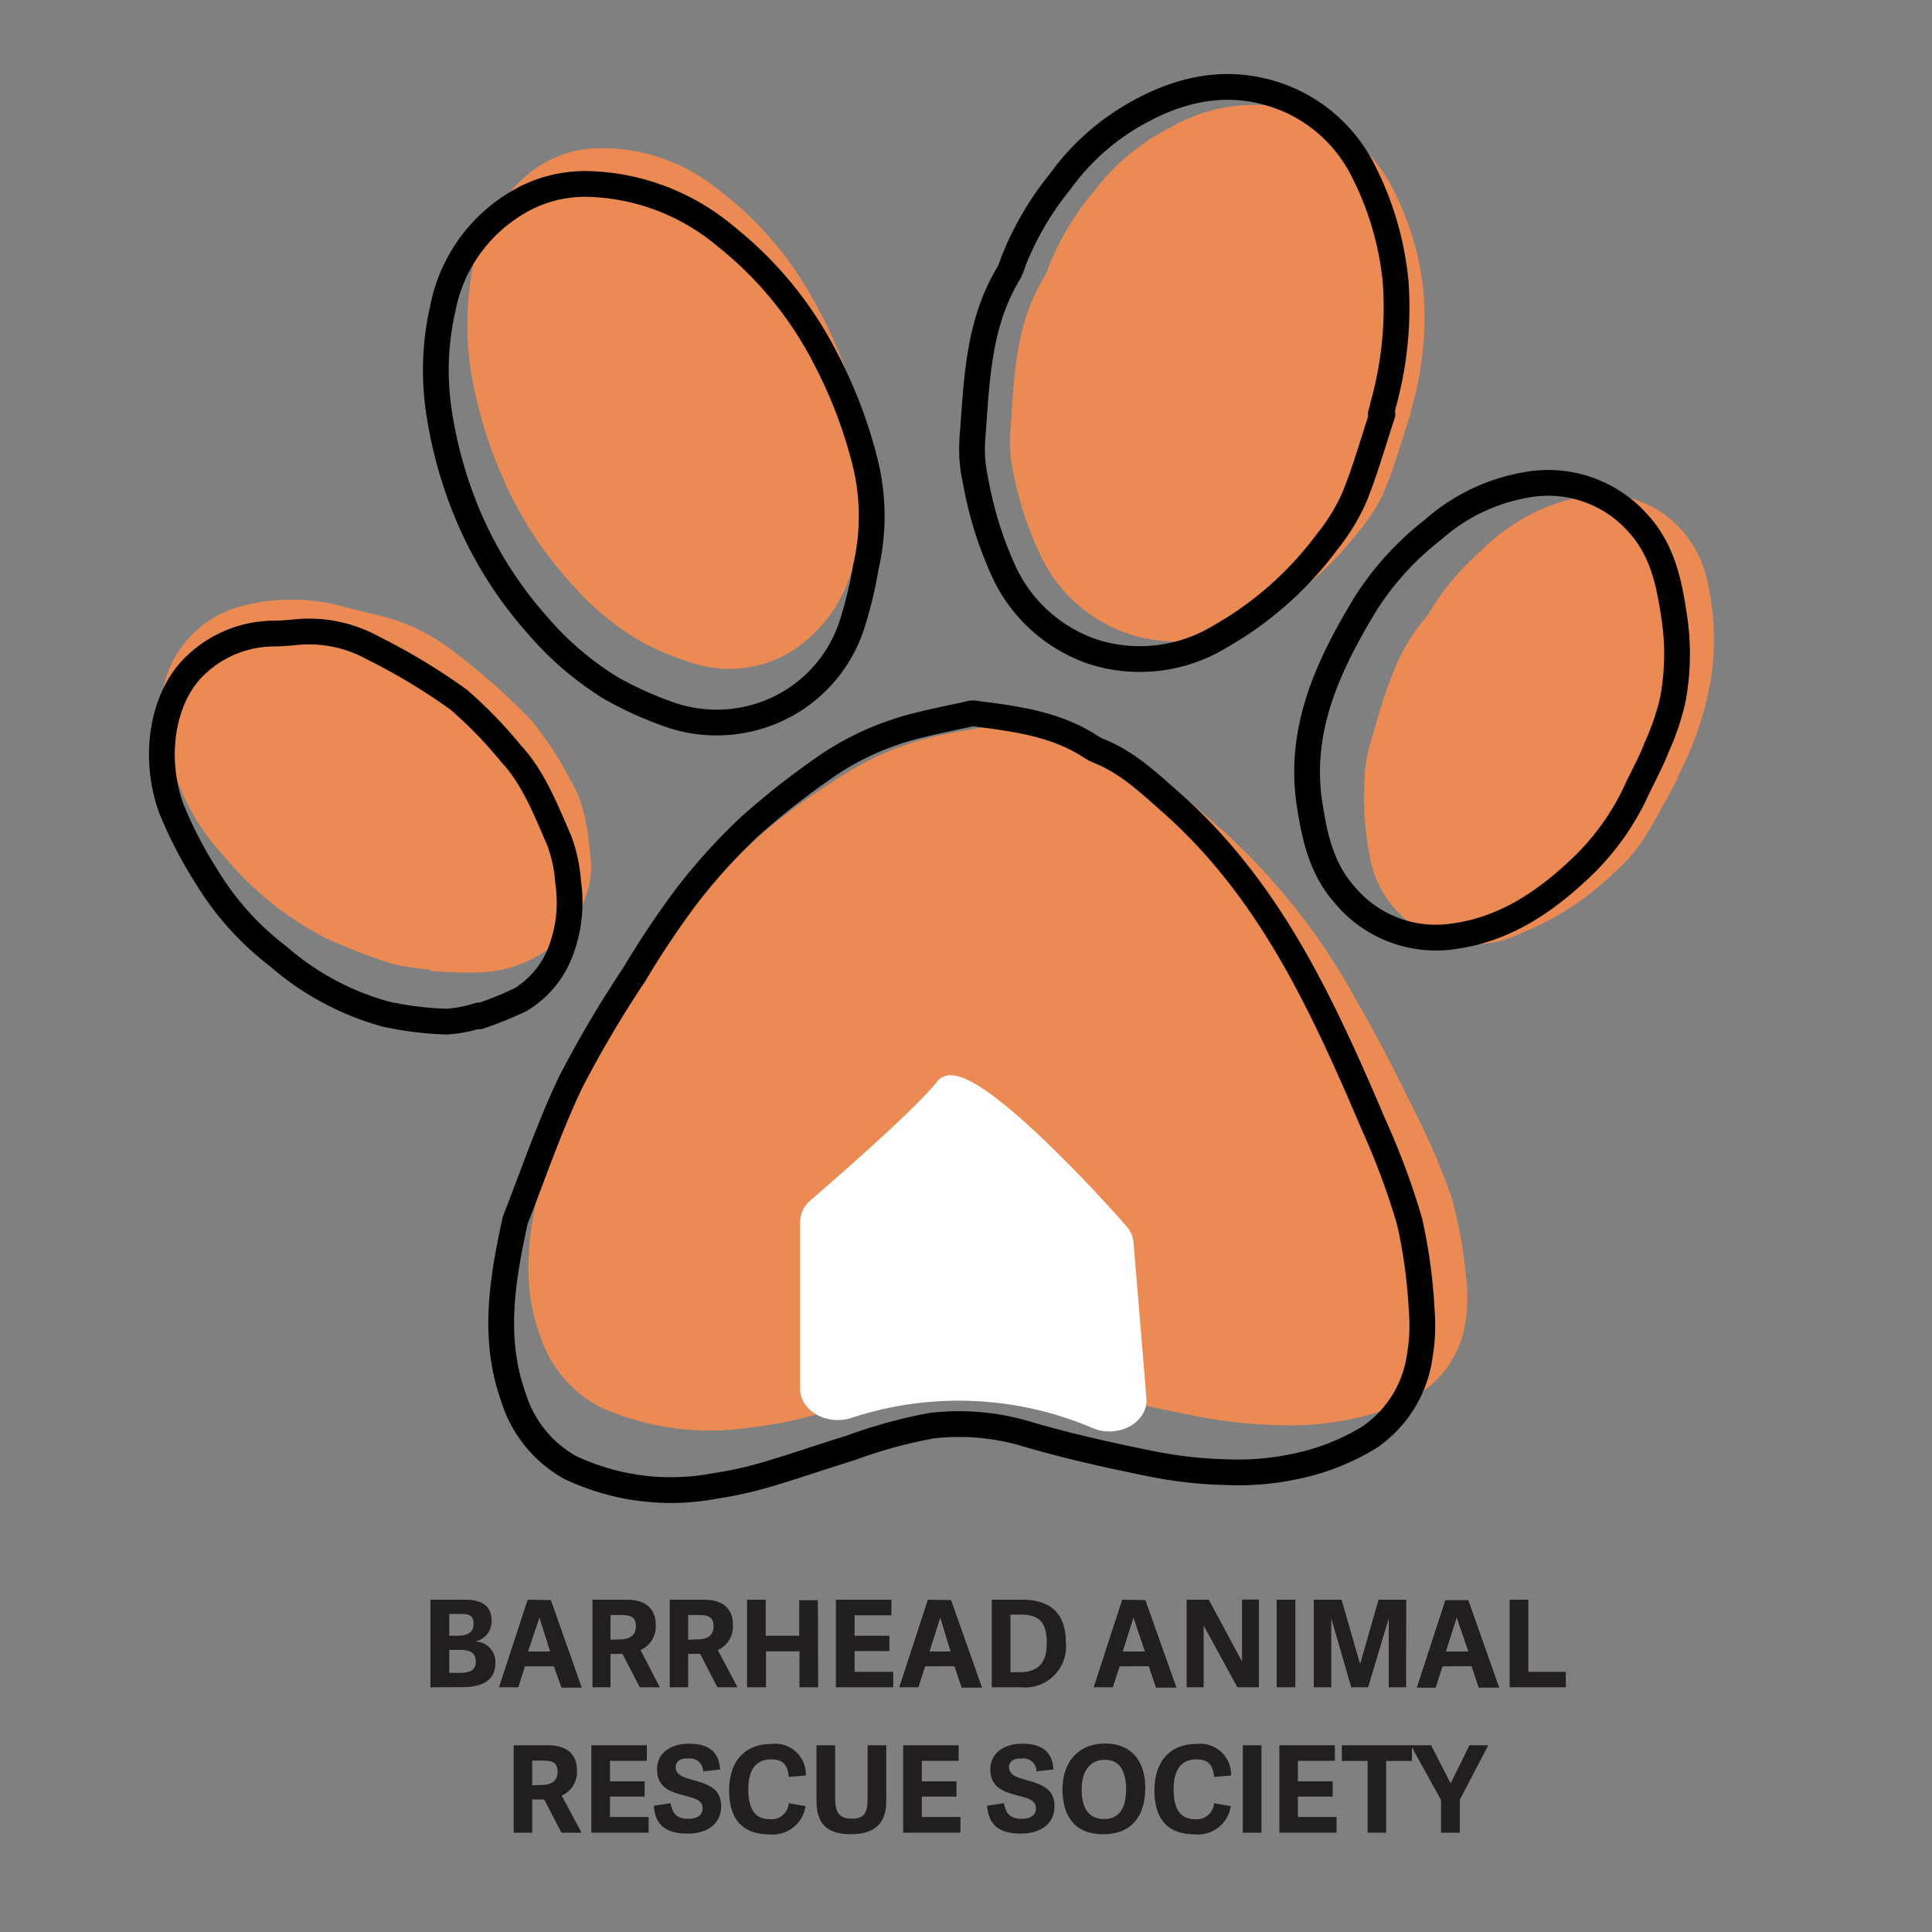 <svg id="Layer_1" data-name="Layer 1" xmlns="http://www.w3.org/2000/svg" viewBox="0 0 150 150"><rect x="0" y="0" width="150" height="150" fill="#808080" stroke="none"/><defs><style>.cls-1{fill:#eb8a53;}.cls-2{fill:none;stroke:#000;stroke-width:2px;}.cls-2,.cls-3{stroke-linecap:round;stroke-linejoin:round;}.cls-3{fill:#fff;stroke:#fff;}.cls-4{fill:#231f20;}</style></defs><title>Artboard 1</title><path class="cls-1" d="M33.4,75.28a18.84,18.84,0,0,1-3-.47,43.38,43.38,0,0,1-5.15-2,24.85,24.85,0,0,1-7.8-6.28,17.24,17.24,0,0,1-3.94-6.69,19.47,19.47,0,0,1-1-5A8.34,8.34,0,0,1,19,47a15.14,15.14,0,0,1,7.79.13c.83.23,1.67.42,2.5.62a15.18,15.18,0,0,1,6,2.88,52.63,52.63,0,0,1,6,5.33,27.27,27.27,0,0,1,3,4.61c1.23,2,1.37,4.24,1.61,6.43a6.69,6.69,0,0,1-.48,2.72,7.48,7.48,0,0,1-2.73,3.88,9.6,9.6,0,0,1-5.07,1.88c-1.38.09-2.79,0-4.19-.09Z"/><path class="cls-1" d="M42,91.6c1.37-3.25,2.55-6.57,4.16-9.71A73,73,0,0,1,51,74.35,59.16,59.16,0,0,1,55,69a40.58,40.58,0,0,1,4.91-4.9,55,55,0,0,1,6.29-4.37A22.66,22.66,0,0,1,73.43,57c1.2-.25,2.42-.44,3.63-.65a1.19,1.19,0,0,1,.32,0c3.14.42,6.28.82,9.06,2.37a5.93,5.93,0,0,0,.86.46,21.44,21.44,0,0,1,6,3.88,50.35,50.35,0,0,1,12.1,14.77c1.56,2.72,3,5.5,4.35,8.29a52.67,52.67,0,0,1,3,7,35.58,35.58,0,0,1,1.1,6.32,12.09,12.09,0,0,1-.07,3.18,7.89,7.89,0,0,1-3.83,5.73,18.36,18.36,0,0,1-5.61,1.94,23.71,23.71,0,0,1-5.6.34,37.65,37.65,0,0,1-6.08-.72c-3.35-.67-6.7-1.41-10-2.34a20.66,20.66,0,0,0-7.38-.68,38.61,38.61,0,0,0-6.41,1.47c-2.23.57-4.43,1.23-6.67,1.77a30.51,30.51,0,0,1-4,.71,20.9,20.9,0,0,1-11.51-1.55,9.43,9.43,0,0,1-4.58-5.1C40.39,99.92,41,95.79,42,91.6Z"/><path class="cls-1" d="M67,39a35.39,35.39,0,0,1-.7,4.63,11.12,11.12,0,0,1-4,6.34A9.18,9.18,0,0,1,54,51.55a23,23,0,0,1-4-1.61,21.17,21.17,0,0,1-5.41-4.37,30,30,0,0,1-5.25-7.79,35.19,35.19,0,0,1-2.61-8,23.49,23.49,0,0,1-.23-7.71,12.67,12.67,0,0,1,4.42-8.48,8.75,8.75,0,0,1,4.88-2.05,14.18,14.18,0,0,1,9.9,3.13,26.86,26.86,0,0,1,7.45,8.61,36.79,36.79,0,0,1,3.16,7.37A18.89,18.89,0,0,1,67,39Z"/><path class="cls-2" d="M40,94.74c1.41-3.58,2.64-7.23,4.3-10.71a87,87,0,0,1,4.93-8.35,70.55,70.55,0,0,1,4-6,45.53,45.53,0,0,1,4.93-5.47,60.13,60.13,0,0,1,6.28-4.91,21.92,21.92,0,0,1,7.21-3.07c1.18-.29,2.38-.53,3.57-.79a1,1,0,0,1,.32-.06c3.07.39,6.15.76,8.84,2.4a5.93,5.93,0,0,0,.84.49c2.31.89,4,2.54,5.79,4.11,5.07,4.5,8.6,10,11.54,15.9,1.47,2.95,2.81,6,4.08,9a56.88,56.88,0,0,1,2.81,7.56,40.65,40.65,0,0,1,.94,6.89,14.09,14.09,0,0,1-.14,3.49,9.19,9.19,0,0,1-3.89,6.35,17.67,17.67,0,0,1-5.55,2.23,21.08,21.08,0,0,1-5.5.5,33.07,33.07,0,0,1-6-.67c-3.27-.66-6.55-1.39-9.74-2.34a18.34,18.34,0,0,0-7.23-.6A38,38,0,0,0,66,112.43c-2.2.67-4.37,1.44-6.58,2.08a29.15,29.15,0,0,1-3.92.86,18.29,18.29,0,0,1-11.26-1.45,9.42,9.42,0,0,1-4.39-5.48C38.23,103.88,39,99.34,40,94.74Z"/><path class="cls-1" d="M109.53,32.13c-.69,2-1.26,4.11-2.09,6.09a14.32,14.32,0,0,1-2.09,3.22,25.36,25.36,0,0,1-8,6.75,12,12,0,0,1-9.61,1.06A11.73,11.73,0,0,1,81,43.56a26.64,26.64,0,0,1-2.32-6.85,10.63,10.63,0,0,1-.24-3.18c.3-4.09.33-8.25,2.62-12a3.89,3.89,0,0,0,.35-.81,21.22,21.22,0,0,1,3.51-5.85,17.32,17.32,0,0,1,6-5A12.92,12.92,0,0,1,102,9a11.7,11.7,0,0,1,6,5.4,22.25,22.25,0,0,1,2.51,8.11,25.26,25.26,0,0,1-.86,9l-.15.56Z"/><path class="cls-1" d="M130.27,60.43c-.92,1.64-1.77,3.33-2.79,4.91a13.31,13.31,0,0,1-2.22,2.47,22.42,22.42,0,0,1-7.38,4.74,8.19,8.19,0,0,1-11.52-6,24,24,0,0,1-.41-6.11,10.17,10.17,0,0,1,.44-2.72c1-3.44,1.88-7,4.35-9.83a4.71,4.71,0,0,0,.42-.64A20.43,20.43,0,0,1,115,42.75a15.24,15.24,0,0,1,5.5-3.54c3-1.11,6-1.15,8.6.64a8.58,8.58,0,0,1,3.47,5.32,20.46,20.46,0,0,1,.32,7.2,25.16,25.16,0,0,1-2.44,7.56c-.07.16-.15.31-.22.46Z"/><path class="cls-2" d="M37.17,78.84a10.33,10.33,0,0,1-2.5.48,26,26,0,0,1-4.7-.58,21.28,21.28,0,0,1-8.37-4.49A22.38,22.38,0,0,1,16,68a32.77,32.77,0,0,1-2.73-5.3c-1.42-4.06-.63-8.67,1.93-11.06a8.83,8.83,0,0,1,6-2.45c.72,0,1.43-.08,2.14-.14A10.32,10.32,0,0,1,29,50.33a47.33,47.33,0,0,1,6.62,4,34,34,0,0,1,4.08,4.21c1.71,1.84,2.68,4.33,3.72,6.73a11.48,11.48,0,0,1,.69,3.23,10.67,10.67,0,0,1-.56,5.3,7.43,7.43,0,0,1-3.13,3.81,28,28,0,0,1-3.21,1.3Z"/><path class="cls-2" d="M127.14,61.18a19.59,19.59,0,0,1-4.57,6.36c-2.71,2.55-5.81,4.62-9.69,5.15a9.2,9.2,0,0,1-8.49-3.23c-1.73-1.95-2.28-4.3-2.67-6.74-1-5.9,1.32-10.92,4.28-15.81a22.65,22.65,0,0,1,5.28-5.8,14.64,14.64,0,0,1,7.63-3.53,9.32,9.32,0,0,1,8.27,3.05c2,2.19,2.45,4.85,2.85,7.57a19.18,19.18,0,0,1-.15,6.1A18.89,18.89,0,0,1,128.63,58C128.2,59.12,127.64,60.14,127.14,61.18Z"/><path class="cls-2" d="M67.23,44a32.29,32.29,0,0,1-1.12,4.61,11,11,0,0,1-4.9,6,11.16,11.16,0,0,1-9.48.78,27.77,27.77,0,0,1-4.35-2,24.32,24.32,0,0,1-5.72-4.93,30.83,30.83,0,0,1-5.29-8.37,33.56,33.56,0,0,1-2.32-8.33A21.46,21.46,0,0,1,34.37,24a12.24,12.24,0,0,1,5.57-8.13,10.29,10.29,0,0,1,5.62-1.59,17.29,17.29,0,0,1,10.83,4.11,28.82,28.82,0,0,1,7.69,9.41,36.53,36.53,0,0,1,3,7.75A17.41,17.41,0,0,1,67.23,44Z"/><path class="cls-2" d="M107.33,32.16c-.72,2.17-1.33,4.38-2.2,6.5A15.48,15.48,0,0,1,103,42.11a26.75,26.75,0,0,1-8.22,7.28,12,12,0,0,1-9.84,1.24,11.82,11.82,0,0,1-6.88-6,28.9,28.9,0,0,1-2.31-7.27A11.22,11.22,0,0,1,75.5,34c.34-4.36.41-8.79,2.79-12.75a4.43,4.43,0,0,0,.36-.87,23.42,23.42,0,0,1,3.65-6.27A18.41,18.41,0,0,1,88.43,8.7c3.62-2,7.42-2.65,11.37-1.06a11.76,11.76,0,0,1,6.06,5.66,24,24,0,0,1,2.5,8.61,28,28,0,0,1-1,9.62c0,.2-.1.4-.15.6Z"/><path class="cls-3" d="M62.62,107.81V94.88a1.73,1.73,0,0,1,.64-1.31c2-1.74,8.19-7.11,9.9-9.3S85,93.13,87.08,95.53a1.67,1.67,0,0,1,.43,1l1,12.06c.12,1.5-1.85,2.53-3.49,1.82a27.06,27.06,0,0,0-19.13-.78C64.29,110.1,62.62,109.15,62.62,107.81Z"/><path class="cls-4" d="M33.42,131v-6.8h2.69c1.61,0,2.06.73,2.06,1.66a1.6,1.6,0,0,1-1.29,1.59h0a1.57,1.57,0,0,1,1.58,1.67c0,1.39-1.09,1.87-2.56,1.87Zm2-4c.68,0,1.35-.12,1.35-.91s-.49-.78-1.13-.78h-.76V127Zm.21,2.88c.78,0,1.31-.14,1.31-.88s-.53-.9-1.17-.9h-.89v1.78Z"/><path class="cls-4" d="M42.77,124.23l2.4,6.8H43.59L43,129.37H40.76L40.24,131h-1.5l2.23-6.8Zm-.89,1.36h0L41,128.22h1.71Z"/><path class="cls-4" d="M51.23,131H49.67l-1.34-2.59H47.4V131H46v-6.8h2.65c1.69,0,2.26.91,2.26,1.91a2,2,0,0,1-1.18,2Zm-3.09-3.72c.68,0,1.23-.26,1.23-1s-.4-.89-1.17-.89h-.8v1.92Z"/><path class="cls-4" d="M57.26,131H55.7l-1.34-2.59h-.93V131H52v-6.8h2.65c1.69,0,2.25.91,2.25,1.91a2,2,0,0,1-1.17,2Zm-3.09-3.72c.68,0,1.23-.26,1.23-1s-.4-.89-1.17-.89h-.8v1.92Z"/><path class="cls-4" d="M63.52,131H62.07v-2.79h-2.6V131H58v-6.8h1.45V127h2.6v-2.76h1.45Z"/><path class="cls-4" d="M66.35,129.8h3V131H64.9v-6.8h4.31v1.21H66.35V127h2.7v1.19h-2.7Z"/><path class="cls-4" d="M73.84,124.23l2.41,6.8H74.66l-.56-1.66H71.83L71.31,131H69.82l2.22-6.8ZM73,125.59h0l-.83,2.63H73.8Z"/><path class="cls-4" d="M77,131v-6.8h2.38c2.36,0,3.37,1.26,3.37,3.29A3.18,3.18,0,0,1,79.26,131Zm2.16-1.17c1.56,0,2.11-.85,2.11-2.26,0-1.69-.66-2.21-2-2.21h-.82v4.47Z"/><path class="cls-4" d="M88.93,124.23l2.41,6.8H89.75l-.56-1.66H86.93L86.4,131H84.91l2.22-6.8ZM88,125.59h0l-.83,2.63h1.72Z"/><path class="cls-4" d="M96.07,131l-2.62-4.8V131H92.13v-6.8h1.72L96.43,129v-4.81h1.31V131Z"/><path class="cls-4" d="M100.57,131H99.12v-6.8h1.45Z"/><path class="cls-4" d="M109.17,131h-1.35v-5.34h0l-1.6,5.34h-1.31l-1.55-5.35h0V131H102v-6.8h2.16l1.44,5h0l1.43-5h2.15Z"/><path class="cls-4" d="M114,124.23l2.4,6.8h-1.59l-.56-1.66H112l-.53,1.66H110l2.22-6.8Zm-.9,1.36h0l-.84,2.63H114Z"/><path class="cls-4" d="M118.66,129.8h2.91V131h-4.36v-6.8h1.45Z"/><path class="cls-4" d="M45.15,142.29H43.59l-1.34-2.58h-.93v2.58H39.88V135.5h2.65c1.69,0,2.26.91,2.26,1.91a2,2,0,0,1-1.18,2Zm-3.09-3.71c.68,0,1.23-.26,1.23-1s-.4-.89-1.17-.89h-.8v1.92Z"/><path class="cls-4" d="M47.36,141.07h3v1.22H45.91V135.5h4.31v1.21H47.36v1.59h2.69v1.19H47.36Z"/><path class="cls-4" d="M52.46,137.21c0,1.42,3.53.55,3.53,3,0,1.54-1.25,2.15-2.6,2.15s-2.51-.4-2.63-2.16l1.31-.2c.12.66.36,1.21,1.36,1.21.6,0,1.12-.2,1.12-.83,0-1.42-3.54-.44-3.54-3,0-1.32,1.11-2,2.48-2,1.21,0,2.32.38,2.42,2l-1.32.15a1,1,0,0,0-1.12-1C52.78,136.49,52.46,136.78,52.46,137.21Z"/><path class="cls-4" d="M56.61,139c0-2.16,1.14-3.6,3.28-3.6a2.37,2.37,0,0,1,2.67,2.45l-1.32.11c-.09-1-.5-1.36-1.37-1.36-1.11,0-1.77.71-1.77,2.33s.59,2.31,1.66,2.31A1.34,1.34,0,0,0,61.24,140l1.3.23a2.57,2.57,0,0,1-2.8,2.19C57.49,142.41,56.61,141.07,56.61,139Z"/><path class="cls-4" d="M67.36,139.64V135.5h1.45v4.34c0,1.81-1,2.57-2.75,2.57-1.87,0-2.67-.83-2.67-2.6V135.5h1.45v4.11c0,1.06.28,1.59,1.28,1.59S67.36,140.75,67.36,139.64Z"/><path class="cls-4" d="M71.57,141.07h3v1.22H70.12V135.5h4.31v1.21H71.57v1.59h2.69v1.19H71.57Z"/><path class="cls-4" d="M78.34,137.21c0,1.42,3.53.55,3.53,3,0,1.54-1.25,2.15-2.6,2.15s-2.51-.4-2.63-2.16l1.31-.2c.12.66.36,1.21,1.36,1.21.6,0,1.12-.2,1.12-.83,0-1.42-3.54-.44-3.54-3,0-1.32,1.11-2,2.48-2,1.21,0,2.32.38,2.42,2l-1.32.15a1,1,0,0,0-1.12-1C78.66,136.49,78.34,136.78,78.34,137.21Z"/><path class="cls-4" d="M82.49,138.92c0-2,1.12-3.55,3.31-3.55s3.12,1.53,3.12,3.42c0,2.21-1.06,3.62-3.27,3.62S82.49,141,82.49,138.92Zm4.94,0c0-1.57-.61-2.29-1.65-2.29s-1.8.73-1.8,2.31.66,2.29,1.73,2.29S87.43,140.56,87.43,138.88Z"/><path class="cls-4" d="M89.63,139c0-2.16,1.14-3.6,3.27-3.6a2.39,2.39,0,0,1,2.68,2.45l-1.32.11c-.09-1-.5-1.36-1.38-1.36-1.1,0-1.76.71-1.76,2.33s.59,2.31,1.66,2.31A1.34,1.34,0,0,0,94.26,140l1.3.23a2.58,2.58,0,0,1-2.8,2.19C90.51,142.41,89.63,141.07,89.63,139Z"/><path class="cls-4" d="M97.94,142.29H96.49V135.5h1.45Z"/><path class="cls-4" d="M100.77,141.07h3v1.22H99.33V135.5h4.31v1.21h-2.87v1.59h2.7v1.19h-2.7Z"/><path class="cls-4" d="M106.18,142.29v-5.57h-2V135.5h5.44v1.22h-2v5.57Z"/><path class="cls-4" d="M113.34,142.29h-1.46v-2.54l-2.35-4.25h1.58l1.49,2.91h.05l1.44-2.91h1.46l-2.21,4.23Z"/></svg>
